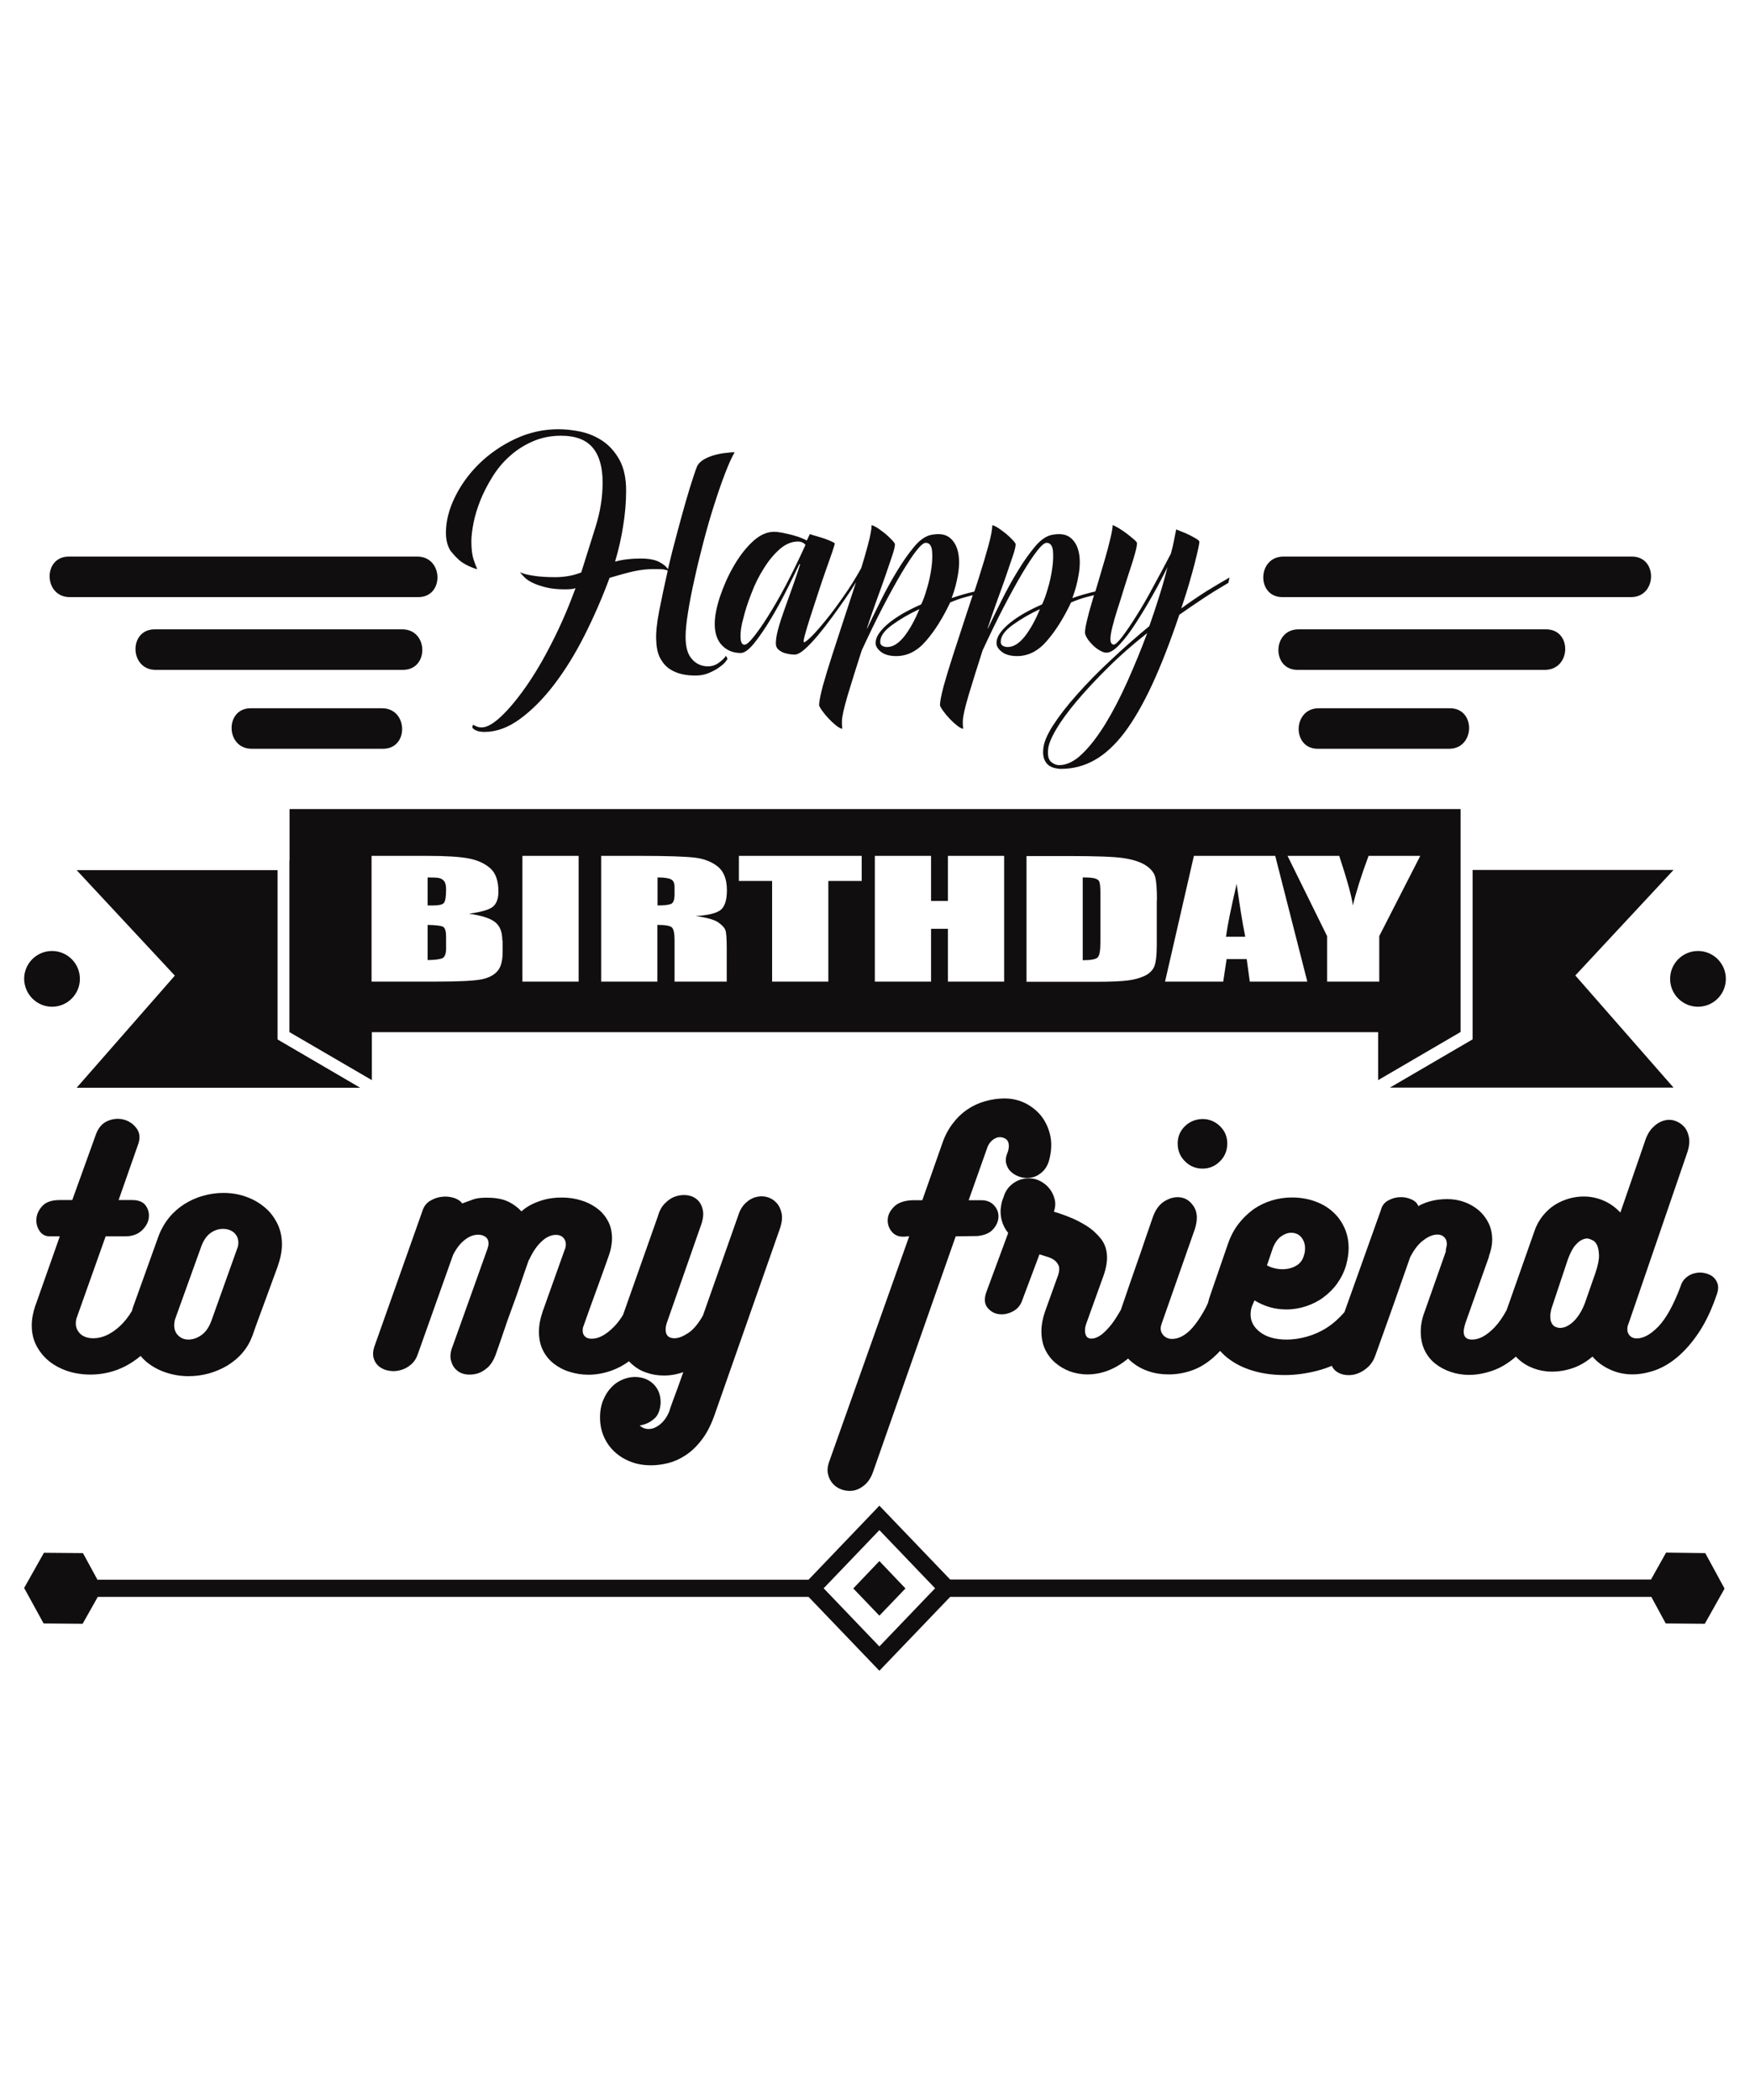<?xml version="1.0" encoding="utf-8"?>
<!-- Generator: Adobe Illustrator 22.1.0, SVG Export Plug-In . SVG Version: 6.00 Build 0)  -->
<svg version="1.1" id="Layer_1" xmlns="http://www.w3.org/2000/svg" xmlns:xlink="http://www.w3.org/1999/xlink" x="0px" y="0px"
	 viewBox="0 0 1080 1296" style="enable-background:new 0 0 1080 1296;" xml:space="preserve">
<style type="text/css">
	.st0{fill:#110E10;}
</style>
<path class="st0" d="M542.7,963.4l16.1,16.9l-16.1,16.8l-16.1-16.8L542.7,963.4z M514.2,915.9c1.6,1.7,3.6,2.9,6,3.6
	c2.4,0.7,4.7,0.8,7.1,0.3c2.4-0.6,4.6-1.8,6.7-3.7c2.1-1.9,3.8-4.7,5-8.3L589.8,763l13.6-0.2c4.4-0.5,7.6-1.9,9.6-4.3
	c2.1-2.4,3.1-4.9,3.2-7.5c0.1-2.6-0.8-5-2.7-7.1c-1.9-2.1-4.5-3.2-8-3.2h-7.7l11.2-31.6c0.7-2.4,1.9-4.2,3.5-5.5
	c1.6-1.3,3.3-1.9,5-1.8c2.4,0.3,3.9,1.2,4.6,2.8c0.7,1.6,0.7,3.7-0.1,6.2c-1.2,2.7-1.6,5.2-1,7.4c0.6,2.2,1.7,4,3.4,5.4
	c1.7,1.4,3.7,2.4,6.1,3c2.4,0.6,4.7,0.5,7-0.1c2.3-0.6,4.4-1.9,6.4-3.9c1.9-2,3.3-4.8,4-8.4c1.1-5,1.2-9.7,0.1-14.1
	c-1.1-4.4-2.9-8.2-5.5-11.5c-2.6-3.2-5.9-5.8-9.8-7.8c-3.9-1.9-8.2-2.9-12.8-2.9c-4,0-7.9,0.6-11.9,1.7c-3.9,1.1-7.6,2.8-11,5.1
	c-3.4,2.3-6.5,5.3-9.2,8.9c-2.7,3.6-4.9,7.8-6.5,12.7l-12.1,34.4h-4.9c-5.4,0-9.3,1.2-12,3.5c-2.6,2.4-4.1,5-4.4,7.8
	c-0.3,2.8,0.4,5.4,2.1,7.7c1.7,2.3,4.1,3.5,7.2,3.5h0.9c0.2,0,0.6,0,1.1-0.1c0.5-0.1,1.1-0.1,1.9-0.1l-49.1,138.3
	c-1.2,3.1-1.6,5.9-1,8.4C511.5,912.1,512.6,914.2,514.2,915.9z M271.1,541.9c-1.2-0.3-3.6-0.4-7.2-0.4v17.3c1.5,0,2.6,0,3.5,0
	c3.4,0,5.6-0.5,6.5-1.5c0.9-1,1.4-3.8,1.4-8.4c0-2.4-0.4-4.1-1.2-5.1C273.3,542.8,272.3,542.2,271.1,541.9z M32.1,621.3
	c9.5,0,17.2-7.7,17.2-17.2c0-9.5-7.7-17.2-17.2-17.2c-9.5,0-17.2,7.7-17.2,17.2C15,613.6,22.7,621.3,32.1,621.3z M414.1,542.7
	c-1.5-0.8-4.3-1.2-8.3-1.2v17.3c3.9,0,6.6-0.3,8.2-0.9c1.6-0.6,2.3-2.6,2.3-6.1v-4.3C416.3,545,415.6,543.4,414.1,542.7z M43,368.5
	h215.2c16.1,0,15.5-25-0.6-25H42.4C26.3,343.5,26.9,368.5,43,368.5z M273.5,572c-1.2-0.7-4.4-1.1-9.6-1.2v21.7
	c4.9-0.1,8-0.5,9.4-1.3c1.3-0.8,2-2.8,2-5.9v-7.2C275.3,574.8,274.7,572.7,273.5,572z M407.7,865.9c0.1-4.7-1.3-8.6-4.3-11.6
	c-3-3-6.9-4.5-11.6-4.5c-2.5,0-5,0.5-7.6,1.6c-2.6,1.1-4.9,2.6-6.9,4.8c-2.1,2.1-3.7,4.7-5,7.8c-1.3,3.1-2,6.7-2,10.7
	c0,4.1,0.7,7.9,2.2,11.5c1.5,3.6,3.6,6.7,6.4,9.4c2.8,2.7,6.2,4.9,10.1,6.4c3.9,1.6,8.2,2.3,13,2.3c3.4,0,6.8-0.5,10.5-1.4
	c3.6-0.9,7.1-2.5,10.6-4.8c3.4-2.2,6.7-5.3,9.7-9.2c3.1-3.9,5.6-8.7,7.8-14.6l40.9-116.6c1.1-3.5,1.4-6.5,0.8-9.2
	c-0.6-2.6-1.7-4.8-3.3-6.4c-1.6-1.7-3.5-2.8-5.8-3.4c-2.2-0.6-4.5-0.5-6.8,0.1c-2.3,0.6-4.5,1.9-6.4,3.8c-2,1.9-3.5,4.5-4.5,7.8
	l-21.7,61.5c-2.9,5.1-5.9,8.7-9.1,10.8c-3.2,2.1-6,3.2-8.5,3.2c-3.6,0-5.4-1.8-5.4-5.4c0-0.6,0.1-1.3,0.2-2.1
	c0.1-0.8,0.4-1.6,0.7-2.5l20.6-58.9c1.5-3.9,2-7.2,1.5-9.9c-0.5-2.7-1.6-4.9-3.2-6.4c-1.6-1.6-3.6-2.6-6.1-3
	c-2.4-0.4-4.9-0.2-7.4,0.6c-2.5,0.8-4.8,2.3-6.8,4.4c-2.1,2.1-3.5,4.9-4.4,8.2l-21.4,60.6c-1.8,2.9-3.6,5.3-5.5,7.2
	c-4.9,5-9.5,7.5-13.8,7.5c-1.9,0-3.3-0.5-4.2-1.4c-0.9-0.9-1.4-2.1-1.4-3.5c0-1.2,0.1-2.1,0.4-2.6c2.5-7.1,5.1-14.4,7.9-22
	c2.8-7.6,5.4-14.9,7.9-22c0.6-1.7,1.1-3.5,1.4-5.3c0.3-1.8,0.5-3.5,0.5-5.1c0-3.7-0.7-7.1-2.1-10c-1.4-2.9-3.4-5.5-5.9-7.6
	c-2.5-2.1-5.4-3.8-8.7-5.1c-3.3-1.2-6.9-2.1-10.7-2.4c-1.6-0.1-3.5-0.2-5.8-0.1c-2.2,0.1-4.6,0.4-7.1,0.9c-2.5,0.6-5.1,1.4-7.8,2.6
	c-2.7,1.2-5.4,2.8-7.8,5c-1.9-2.1-4.3-4-7.3-5.6c-3-1.6-6.9-2.6-11.8-2.8c-4.5-0.2-8,0.1-10.6,1c-2.6,0.9-4.8,1.8-6.8,2.5
	c-1.2-1.6-3.1-2.8-5.4-3.5c-2.4-0.7-4.8-0.9-7.3-0.6c-2.5,0.3-4.8,1.1-7,2.4c-2.2,1.3-3.7,3.1-4.6,5.5l-29.9,84.4
	c-1,2.9-1.1,5.4-0.4,7.6c0.7,2.2,2,3.9,3.6,5.1c1.7,1.2,3.7,2.1,6.1,2.4c2.4,0.4,4.7,0.2,7.1-0.5c2.4-0.7,4.5-1.9,6.4-3.6
	c1.9-1.7,3.3-4,4.2-6.9l21.5-60.5c2-4,4.4-7.1,7.1-9.2c2.7-2.2,5.5-3.3,8.4-3.3c1.9,0,3.4,0.5,4.6,1.4c1.2,0.9,1.8,2.3,1.8,4
	c0,1.1-0.3,2.2-0.7,3.4l-21.3,59.6c-1.4,3.4-1.8,6.3-1.3,8.7c0.5,2.4,1.5,4.4,3.1,6c1.6,1.6,3.5,2.6,5.8,3c2.3,0.4,4.6,0.3,7-0.3
	c2.4-0.6,4.6-1.9,6.7-3.7c2.1-1.9,3.7-4.4,4.9-7.5c1.6-4.5,3.3-9.3,5-14.4c1.7-5.1,3.5-10.2,5.4-15.3c1.9-5.1,3.7-10.2,5.4-15.3
	c1.7-5.1,3.4-9.9,5-14.4v0.4c2.1-4.7,4.6-8.5,7.6-11.3c2.9-2.8,5.9-4.2,9.1-4.2c1.7,0,3.2,0.5,4.3,1.6c1.1,1.1,1.7,2.5,1.7,4.2
	c0,1.4-0.3,2.7-0.9,3.9l-13.4,37.6c-1.5,4.4-2.3,8.5-2.3,12.5c0,4.2,0.8,8,2.4,11.3c1.6,3.3,3.9,6.1,6.7,8.3c2.8,2.2,6.1,4,9.8,5.1
	c3.7,1.2,7.6,1.8,11.7,1.8c4.6,0,9.3-0.8,14.1-2.5c3.7-1.3,7.3-3.2,10.9-5.8c0.6,0.7,1.2,1.3,1.9,1.9c2.5,2.2,5.4,4,8.8,5.1
	c3.4,1.2,7,1.8,10.8,1.8c4.1,0,8.1-0.7,12-2.1c-1,2.7-1.8,5.1-2.5,7c-0.7,1.9-1.3,3.8-2,5.5c-0.6,1.7-1.3,3.6-2,5.4
	c-0.7,1.9-1.5,4.1-2.3,6.7c-1.4,3.2-3.2,5.8-5.6,7.7c-2.4,1.9-4.7,2.8-6.9,2.8s-4.1-0.7-5.6-2.2c3.5-0.5,6.4-1.9,8.9-4.1
	C406.1,873.6,407.4,870.3,407.7,865.9z M1047.9,621.3c9.5,0,17.2-7.7,17.2-17.2c0-9.5-7.7-17.2-17.2-17.2c-9.5,0-17.2,7.7-17.2,17.2
	C1030.7,613.6,1038.4,621.3,1047.9,621.3z M908.7,641.5l-50.9,29.7h175l-60.6-69.2l60.6-65.1h-124V641.5z M892.6,769.8
	c0.2-0.8,0.3-1.5,0.3-2.1c0-1.7-0.5-3.1-1.6-4.2c-1.1-1.1-2.5-1.6-4.2-1.6c-2.6,0-5.5,1.1-8.5,3.4c-3.1,2.2-5.8,5.7-8.3,10.5
	c-1.6,4.5-3.3,9.3-5.1,14.5c-1.8,5.2-3.6,10.4-5.5,15.7c-1.9,5.3-3.7,10.5-5.6,15.7c-1.9,5.2-3.6,10-5.2,14.5c-1,3-2.5,5.4-4.5,7.3
	c-2,1.9-4.1,3.2-6.4,4.1c-2.3,0.9-4.6,1.2-7,1c-2.4-0.2-4.4-0.9-6.1-2.1c-1.3-0.9-2.3-2.1-3-3.6c-3,1.3-6.1,2.3-9.2,3.1
	c-6.7,1.7-13.3,2.6-19.8,2.6c-6.9,0-13.2-0.8-19.1-2.5c-5.9-1.7-10.9-4.1-15.2-7.3c-2.1-1.5-3.9-3.2-5.6-5.1
	c-1.4,1.5-2.8,2.8-4.2,4.1c-4.5,3.9-9.1,6.6-13.7,8.1c-4.7,1.6-9.3,2.3-13.9,2.3c-4.4,0-8.4-0.6-12.2-1.9c-3.8-1.2-7.2-3.1-10.1-5.4
	c-1-0.8-1.8-1.6-2.7-2.5c-7.8,6.5-16.2,9.8-25.1,9.8c-3.9,0-7.5-0.7-10.9-1.9c-3.4-1.3-6.4-3.1-9.1-5.4c-2.6-2.3-4.7-5.1-6.2-8.3
	c-1.5-3.3-2.2-7-2.2-11.1c0-3.6,0.7-7.6,2.2-12l8.2-22.8c0.7-2.2,0.8-4.1,0.3-5.5c-0.6-1.4-1.5-2.6-2.7-3.5
	c-1.2-0.9-2.7-1.6-4.4-2.1c-1.7-0.5-3.3-1-4.8-1.5l-10.5,28c-1.1,3.4-3.1,5.8-6.1,7.3c-2.9,1.5-5.8,2-8.6,1.6
	c-2.8-0.4-5.1-1.8-6.9-4c-1.8-2.2-2.1-5.4-0.8-9.3l13.6-36.8c-3.1-3.9-4.7-8.3-4.7-13.3c0-1.4,0.2-2.9,0.5-4.5
	c0.3-1.6,0.8-3.1,1.4-4.5c1-3.4,2.9-6.1,5.7-8.2c2.8-2.1,6.1-3.2,10-3.2c2.5,0,4.9,0.6,7.1,1.8c2.2,1.2,4.1,2.7,5.6,4.7
	c1.5,1.9,2.5,4.1,3.1,6.5c0.6,2.4,0.4,5-0.5,7.6c2.6,0.7,5.8,1.8,9.5,3.3c3.7,1.4,7.3,3.3,10.8,5.5c3.5,2.2,6.4,5,8.9,8.1
	c2.4,3.2,3.6,7,3.6,11.5c0,1.6-0.2,3.3-0.5,5c-0.3,1.7-0.8,3.5-1.4,5.3l-11,30.6c-0.5,1.4-0.7,2.7-0.7,4.1c0,1.4,0.3,2.5,0.9,3.5
	c0.6,0.9,1.6,1.4,3,1.4c2,0,4-0.8,6.2-2.4c2.1-1.6,4.2-3.8,6.4-6.6c1.9-2.5,3.7-5.4,5.6-8.7c1.5-4.2,3-8.7,4.6-13.4
	c1.7-4.9,3.4-9.7,5.1-14.7c1.7-4.9,3.5-9.8,5.1-14.8c1.7-4.9,3.3-9.6,4.8-13.9c1.7-5.1,4.4-8.7,7.9-10.6c3.5-2,6.9-2.6,10.2-1.9
	c3.2,0.7,5.8,2.8,7.7,6.1c1.9,3.3,2,7.6,0.4,13l-20.6,58.7c-0.4,1.1-0.6,2.1-0.6,3c0,1.7,0.7,3.2,2,4.5c1.3,1.2,3,1.9,5.1,1.9
	c1.9,0,3.9-0.5,6-1.6c2.1-1.1,4.3-2.8,6.5-5.3c2.2-2.5,4.5-5.8,6.8-9.8c1-1.7,1.9-3.5,2.8-5.5c0.4-1.6,0.8-3.2,1.4-4.8l11-31.9
	c1.6-4.6,3.8-8.7,6.5-12.2c2.7-3.5,5.9-6.5,9.3-9c3.5-2.4,7.3-4.2,11.3-5.4c4-1.2,8.1-1.8,12.2-1.8c5.2,0,10,0.8,14.4,2.4
	c4.4,1.6,8.1,3.8,11.1,6.6c3.1,2.8,5.4,6.1,7.1,9.9c1.7,3.8,2.5,7.9,2.5,12.4c0,3.1-0.5,6.5-1.5,10.3c-1.2,4.2-3.1,8-5.5,11.4
	c-2.4,3.4-5.3,6.2-8.5,8.6c-3.2,2.4-6.8,4.2-10.7,5.5c-3.9,1.3-8,2-12.2,2c-3.7,0-7.3-0.5-10.6-1.5c-3.3-1-6.3-2.4-9.1-4.1l-1.5,3.5
	c-0.6,1.6-0.9,3.4-0.9,5.2c0,4.4,2,8,6,11c4,3,9.4,4.5,16.3,4.5c4,0,8.1-0.6,12.4-1.8c4.3-1.2,8.4-3,12.3-5.5
	c3.9-2.5,7.5-5.7,10.8-9.5c0,0,0.1-0.1,0.1-0.1l22.6-63.3c0.7-2.6,2.2-4.5,4.5-5.7c2.2-1.2,4.6-1.9,7.2-2c2.6-0.1,4.9,0.4,7.1,1.4
	c2.2,1,3.6,2.4,4.2,4.1c5-2.8,11-4.3,17.9-4.3c3.7,0,7.3,0.6,10.7,1.9c3.4,1.2,6.3,3,8.8,5.1c2.5,2.2,4.5,4.8,6,7.9
	c1.5,3.1,2.2,6.5,2.2,10.3c0,3-0.7,6.4-2.1,10.3l0.2-0.2l-14.8,41.7c-0.6,2.1-0.9,3.7-0.9,4.7c0,3.4,1.7,5,5.2,5
	c4.4,0,9-2.5,13.8-7.5c2.6-2.7,5.1-6.3,7.5-10.7l17.3-49.1c1.2-3.5,3-6.6,5.1-9.2c2.2-2.7,4.6-4.9,7.3-6.6c2.7-1.7,5.6-3,8.7-3.9
	c3.1-0.9,6.2-1.3,9.2-1.3c4.4,0,8.5,0.9,12.4,2.6c3.9,1.7,7.3,4.2,10.2,7.3l14.9-43.2c1.2-4,2.9-7.1,5-9.2c2.1-2.2,4.4-3.6,6.7-4.3
	c2.4-0.7,4.7-0.7,6.9,0c2.2,0.7,4.1,1.9,5.7,3.6c1.6,1.7,2.6,4,3.1,6.6c0.5,2.7,0.2,5.7-0.9,9.1L1005,817c-0.5,1-0.7,2.1-0.7,3.4
	c0,1.5,0.5,2.8,1.5,3.9c1,1.1,2.4,1.7,4.3,1.7c4.2,0,8.7-2.5,13.5-7.5c4.7-5,9.2-13.1,13.5-24.5c0.6-2.2,1.7-4,3.3-5.4
	c1.6-1.4,3.3-2.3,5.3-2.8c2-0.5,4-0.6,6-0.2c2,0.4,3.7,1.1,5.1,2.1c1.4,1.1,2.5,2.5,3.1,4.3c0.6,1.8,0.6,3.9-0.2,6.3
	c-3.1,9.2-6.7,17-10.8,23.3c-4.1,6.3-8.5,11.4-13.1,15.4c-4.6,4-9.3,6.8-14.2,8.6c-4.9,1.7-9.6,2.6-14.2,2.6c-4.9,0-9.5-1-13.8-3
	c-4.4-2-8-4.7-10.8-8c-3.7,3.2-7.8,5.6-12.1,7.1c-4.4,1.5-8.7,2.2-12.9,2.2c-4,0-7.8-0.7-11.3-2c-3.5-1.3-6.7-3.2-9.3-5.6
	c-0.6-0.5-1.2-1.1-1.7-1.7c-0.1,0.1-0.2,0.2-0.3,0.3c-4.5,3.9-9.2,6.7-14.1,8.4c-4.9,1.7-9.7,2.6-14.4,2.6c-4,0-7.8-0.6-11.3-1.8
	c-3.6-1.2-6.8-2.9-9.6-5.1c-2.8-2.2-5-5-6.6-8.3c-1.6-3.3-2.4-7.1-2.4-11.5c0-4.1,0.8-8.2,2.4-12.3l13.1-37.2
	C892.2,771.4,892.4,770.6,892.6,769.8z M957.9,806.3c-0.4,1-0.7,2.1-0.9,3.5c-0.3,1.3-0.3,2.6-0.2,3.9c0.1,1.3,0.5,2.5,1.2,3.5
	c0.7,1.1,1.8,1.8,3.3,2.1c0.9,0.3,2,0.3,3.3,0c1.3-0.2,2.7-0.9,4.2-1.9c1.5-1,3.1-2.5,4.7-4.6c1.6-2.1,3.1-4.8,4.5-8.3l6.7-19.2
	c1.5-4.5,2.2-8.1,2.1-10.7c-0.1-2.7-0.5-4.7-1.2-6.2c-0.7-1.4-1.6-2.4-2.4-2.8c-0.9-0.4-1.4-0.7-1.5-0.7c-0.1-0.1-0.7-0.3-1.6-0.5
	c-0.9-0.2-2.1,0-3.5,0.6c-1.4,0.6-2.8,1.7-4.4,3.5c-1.6,1.8-3.1,4.7-4.6,8.7L957.9,806.3z M781.9,780.9c1.7,1,3.8,1.7,6.1,2.1
	c2.3,0.4,4.6,0.4,6.8,0c2.2-0.4,4.3-1.2,6.1-2.5c1.8-1.3,3.1-3.2,3.8-5.7c0.5-1.4,0.7-2.9,0.7-4.5c0-2.6-0.8-4.9-2.3-6.7
	c-1.6-1.9-3.6-2.8-6.3-2.8c-2.1,0-4.2,0.8-6.3,2.3c-2.1,1.6-3.6,3.8-4.8,6.6L781.9,780.9z M1052.4,958.5l11.9,21.9l-12.2,21.7
	l-24.1-0.2l-8.9-16.4H586.4l-43.7,45.6L499,985.5H60.4v-0.1l-9.4,16.7l-24.1-0.2L14.9,980l12.2-21.7l24.1,0.2l9.1,16.7v-0.3H499
	l40.1-41.9l3.6-3.8l43.7,45.6h432.5l9.3-16.6L1052.4,958.5z M577.1,980.2l-5.1-5.3l-29.3-30.6l-29.3,30.6l-5.1,5.3l5.1,5.3
	l29.3,30.6l29.3-30.6L577.1,980.2z M731.3,695c-3,2.9-4.5,6.5-4.5,10.7c0,4.4,1.5,8,4.5,11c3,3,6.6,4.5,10.8,4.5
	c4.2,0,7.8-1.5,10.8-4.5c3-3,4.5-6.7,4.5-11c0-4.2-1.5-7.8-4.5-10.7c-3-2.9-6.6-4.4-10.8-4.4C737.9,690.7,734.3,692.1,731.3,695z
	 M171.3,641.5V537H47.3l60.6,65.1l-60.6,69.2h175L171.3,641.5z M21.9,805.4v0.2c1.4-4,2.7-7.7,3.9-11.1c1.2-3.4,2.4-6.8,3.6-10.2
	c1.2-3.4,2.4-6.8,3.6-10.2c1.2-3.4,2.5-7.1,3.9-11.1h-6.2c-2.7,0-4.9-1.1-6.4-3.5c-1.5-2.3-2.1-4.9-1.8-7.7c0.3-2.8,1.6-5.4,3.8-7.7
	c2.2-2.3,5.7-3.5,10.5-3.5h7.8l14.2-39.4c1.5-4.7,4-7.8,7.4-9.3c3.4-1.5,6.8-1.8,10-1c3.2,0.8,5.9,2.6,7.9,5.2
	c2.1,2.7,2.5,5.8,1.4,9.4l-12.3,35.1h8.4c4,0,6.8,1.2,8.4,3.5c1.6,2.3,2.2,4.9,1.8,7.7c-0.4,2.8-1.9,5.4-4.4,7.7
	c-2.5,2.3-5.9,3.5-10.1,3.5H65.2l-17.7,49.8c-0.5,1.1-0.7,2.5-0.7,4.1c0,2.5,1,4.6,2.9,6.4c1.9,1.7,4.6,2.6,7.9,2.6
	c5.5,0,10.9-2.5,16.3-7.4c2.7-2.5,5.2-5.6,7.5-9.4c0.4-1.6,0.9-3.2,1.6-4.9l14.9-41.5c1.6-4.2,3.8-8,6.5-11.3
	c2.7-3.3,5.9-6.1,9.4-8.3s7.4-4,11.5-5.1c4.1-1.2,8.3-1.8,12.5-1.8c4.7,0,9.3,0.7,13.6,2.2c4.4,1.5,8.2,3.6,11.6,6.4
	c3.4,2.7,6,6.1,8,10c2,3.9,3,8.3,3,13.2c0,4.1-0.9,8.6-2.6,13.5c-2.5,6.9-5.1,14-7.8,21.3c-2.7,7.4-5.4,14.5-7.8,21.5
	c-1.5,4-3.5,7.5-6.2,10.6c-2.6,3.1-5.7,5.6-9.2,7.8c-3.5,2.1-7.3,3.7-11.4,4.9c-4.1,1.1-8.3,1.7-12.5,1.7c-4.7,0-9.3-0.7-13.6-2.1
	c-4.4-1.4-8.2-3.4-11.6-6c-1.7-1.3-3.2-2.8-4.5-4.4c-9.2,7.7-19.6,11.5-31.1,11.5c-4.9,0-9.5-0.7-13.8-2.1c-4.3-1.4-8.1-3.4-11.4-6
	c-3.3-2.6-5.9-5.8-7.9-9.5c-2-3.7-3-8-3-12.7C19.6,814,20.4,809.9,21.9,805.4z M108.4,813.2c-0.4,0.9-0.6,1.7-0.7,2.5
	c-0.1,0.8-0.2,1.5-0.2,2.1c0,2.6,0.8,4.8,2.5,6.4c1.7,1.7,3.8,2.5,6.3,2.5c2.9,0,5.6-1,8.2-2.9c2.6-1.9,4.5-4.8,5.9-8.5l16-44.8
	c0.5-1.1,0.7-2.4,0.7-3.7c0-2.4-0.9-4.4-2.6-6c-1.8-1.6-4.1-2.4-6.9-2.4c-2.6,0-5.2,0.8-7.6,2.5c-2.4,1.7-4.3,4.4-5.7,8.1
	L108.4,813.2z M791.4,368.5h215.2c16.1,0,16.6-25,0.6-25H792C775.9,343.5,775.3,368.5,791.4,368.5z M850.5,637h-621v29.6L178.7,637
	h0v0l-0.1-0.1v-106l0.1,0.5v-32.1h722.7V637h-0.2l-50.7,29.6V637z M310,580.4c0-5.1-1.4-8.8-4.3-11.2c-2.9-2.4-8.3-4.2-16.3-5.3
	c7.2-1,12-2.3,14.5-4.1c2.4-1.8,3.7-5,3.7-9.5c0-6.7-1.7-11.6-5.2-14.6c-3.5-3-8-5-13.6-6c-5.6-1-13.9-1.5-24.9-1.5h-34.6v77.6h40.2
	c14,0,23.2-0.5,27.7-1.4c4.5-0.9,7.8-2.7,9.9-5.2c2.1-2.5,3.1-6.4,3.1-11.7V580.4z M357.1,528.2h-34.7v77.6h34.7V528.2z
	 M429.4,565.3c7.6-0.4,12.7-1.7,15.3-3.7c2.6-2.1,3.9-6.1,3.9-12.2c0-6.6-1.8-11.4-5.5-14.5c-3.7-3-8.4-4.9-14.2-5.6
	c-5.8-0.7-16.9-1.1-33.3-1.1h-24.6v77.6h34.7v-35c4.8,0,7.7,0.5,8.9,1.5c1.1,1,1.7,3.6,1.7,7.7v25.8h32.2v-20.5
	c0-6.3-0.3-10.1-0.9-11.5c-0.6-1.4-2-2.9-4.4-4.6C440.9,567.6,436.3,566.3,429.4,565.3z M531.9,528.2h-75.9v15.5h20.5v62.1h34.7
	v-62.1h20.6V528.2z M619.7,528.2h-34.7V556h-10.4v-27.8h-34.7v77.6h34.7v-32.6h10.4v32.6h34.7V528.2z M714,555.6
	c0-7.3-0.4-12.3-1.2-14.8c-0.8-2.5-2.7-4.8-5.8-6.8c-3.1-2-7.6-3.5-13.5-4.4c-5.9-0.9-17.2-1.3-34-1.3h-26v77.6h43.8
	c8.3,0,14.5-0.3,18.6-0.8c4.1-0.5,7.6-1.5,10.4-2.8c2.8-1.3,4.8-3.2,5.9-5.5c1.1-2.3,1.7-7,1.7-14V555.6z M806.8,605.8l-19.8-77.6
	h-50.2L719,605.8h35.9l2.1-13.9h12.4l1.9,13.9H806.8z M851.2,605.8v-28.1l25.3-49.5h-31.9c-4.5,12.1-7.7,22.3-9.7,30.6
	c-0.6-5.2-3.4-15.4-8.4-30.6h-31.9l24.4,49.5v28.1H851.2z M248.3,388.4H95.4c-16.1,0-15.5,25,0.6,25h152.8
	C264.9,413.3,264.4,388.4,248.3,388.4z M154.7,437.1c-16.1,0-15.5,25,0.6,25h81.1c16.1,0,15.5-25-0.6-25H154.7z M284.8,346.8
	c2.8,1.9,6,3.4,9.6,4.5V351c-0.5-1.1-1.2-3-2.1-5.6c-0.9-2.7-1.4-6.4-1.4-11.3c0-3.3,0.5-7.2,1.4-11.7c0.9-4.5,2.4-9.2,4.3-14
	c2-4.8,4.4-9.5,7.4-14.3c3-4.8,6.5-9,10.7-12.7c4.1-3.7,8.8-6.7,14.1-9c5.2-2.3,11.1-3.5,17.5-3.5c8.9,0,15.4,2.5,19.5,7.4
	c4.1,4.9,6.1,12.1,6.1,21.5c0,9.1-1.5,18.4-4.5,27.8c-3,9.5-5.9,18.7-8.7,27.7c-3.1,1.2-5.9,1.9-8.5,2.3c-2.5,0.4-5.1,0.6-7.7,0.6
	c-5.2,0-9.6-0.3-13.4-0.9c-3.8-0.6-6.5-1.3-8.2-2.2c0.6,0.9,1.6,2,2.9,3.3c1.3,1.3,3.1,2.4,5.2,3.4c2.1,1,4.8,1.9,8,2.7
	c3.2,0.8,7.1,1.2,11.6,1.2c3,0,5.2-0.2,6.6-0.7c-4.4,11.9-9.2,23.1-14.6,33.6c-5.3,10.5-10.7,19.6-16.1,27.3
	c-5.4,7.7-10.5,13.8-15.3,18.3c-4.8,4.5-8.7,6.7-11.9,6.7c-1.3,0-2.3-0.2-3.2-0.6c-0.9-0.4-1.6-0.7-2.2-1.1c0,0.3-0.1,0.6-0.2,0.8
	c-0.2,0.2-0.2,0.5-0.2,0.8c0,0.5,0.6,1.1,1.9,1.8c1.3,0.7,3.1,1.1,5.6,1.1c7.4,0,14.7-2.7,21.9-8c7.3-5.3,14.3-12.4,21-21.1
	c6.7-8.8,13-18.9,18.8-30.4c5.8-11.5,11-23.4,15.5-35.6c5.8-1.7,10.7-3.1,14.8-4c4.1-0.9,8.2-1.4,12.4-1.4c1.9,0,3.5,0,4.9,0.1
	c1.4,0.1,2.7,0.4,3.8,0.8c-2,8.9-3.8,17.3-5.3,25c-1.5,7.7-2.1,13.9-1.8,18.4c0.2,4.5,1,8.2,2.6,11c1.6,2.8,3.5,5,5.9,6.5
	c2.3,1.5,4.9,2.5,7.6,3.1c2.7,0.6,5.4,0.8,8.1,0.8c3,0,5.7-0.5,8.1-1.5c2.4-1,4.5-2.1,6.2-3.3c1.7-1.2,3.1-2.3,4-3.4
	c0.9-1.1,1.4-1.8,1.4-2.1c0-0.3-0.3-0.9-0.9-1.9c-0.8,1.4-2.3,2.8-4.5,4.4c-2.2,1.6-4.7,2.3-7.5,2.1c-3.4-0.2-6.5-1.6-9-4.5
	c-2.6-2.8-3.9-7.4-3.9-13.8c0-3.7,0.5-8.7,1.5-15c1-6.3,2.3-13.1,4-20.5c1.6-7.4,3.5-15.2,5.6-23.2c2.1-8,4.3-15.7,6.6-22.8
	c2.3-7.2,4.5-13.6,6.7-19.3c2.2-5.7,4.1-10,5.9-13c-1.3,0-3,0.1-5.2,0.4c-2.2,0.2-4.4,0.6-6.7,1.2c-2.3,0.6-4.4,1.4-6.5,2.5
	c-2,1.1-3.5,2.4-4.5,4c-0.5,0.9-1.4,3.4-2.7,7.4c-1.3,4-2.9,9-4.6,15c-1.7,6-3.6,12.7-5.5,20c-2,7.3-3.8,14.5-5.5,21.7
	c-0.9-1.6-2.7-3.1-5.4-4.5c-2.7-1.4-6.4-2.1-11.3-2.1c-2.7,0-5.2,0.1-7.7,0.4c-2.5,0.2-5.2,0.7-8.2,1.5c2.2-7.5,3.9-14.9,5-22.2
	c1.2-7.3,1.8-14.5,1.8-21.7c0-7.7-1.4-14-4.1-18.9c-2.7-4.9-6.2-8.8-10.3-11.6c-4.1-2.8-8.7-4.7-13.6-5.8c-4.9-1-9.5-1.5-13.7-1.5
	c-9.4,0-18.3,2-26.8,6c-8.5,4-15.8,9.1-22.2,15.3c-6.3,6.2-11.3,13.1-15,20.7c-3.7,7.6-5.5,14.9-5.5,21.9c0,4.5,1,8.3,2.9,11.2
	C280.3,342.7,282.4,345,284.8,346.8z M676,542.2c-1.4-0.5-4-0.7-7.8-0.7v51.1c5,0,8.1-0.6,9.2-1.7c1.2-1.2,1.7-4.3,1.7-9.5v-30.2
	c0-3.5-0.2-5.8-0.6-6.8C678.3,543.4,677.4,542.7,676,542.2z M452.5,349.9c3.4-6,7.2-11.1,11.6-15.3c4.4-4.2,8.9-6.4,13.6-6.4
	c1.4,0,3.1,0.2,5.2,0.6c2,0.4,4.1,0.9,6.1,1.4c2,0.6,3.9,1.1,5.5,1.8c1.6,0.6,2.8,1.2,3.4,1.6l1.9-4c0.8,0.3,2,0.7,3.8,1.2
	c1.7,0.5,3.4,1,5.2,1.6c1.7,0.6,3.2,1.2,4.5,1.8c1.3,0.6,1.9,1,1.9,1.3c0,0.3-0.6,2-1.6,5.2c-1.1,3.1-2.4,7-4,11.4
	c-1.6,4.5-3.2,9.3-4.9,14.5c-1.7,5.2-3.3,10-4.7,14.4c-1.4,4.4-2.5,8-3.3,11c-0.8,2.9-0.9,4.4-0.5,4.4c0.6,0,2.1-1.2,4.6-3.6
	c2.4-2.4,5.3-5.7,8.7-9.9c3.4-4.1,7-9,10.9-14.6c3.9-5.5,7.6-11.4,11.1-17.7c1.6-5.2,3-9.9,4.1-14.2c1.6-5.9,2.3-10,2.3-12.3
	c0.9,0.2,2.2,0.8,3.9,1.9c1.6,1.1,3.2,2.3,4.7,3.5c1.5,1.3,2.8,2.5,4,3.8c1.2,1.3,1.8,2.1,1.8,2.6c0,1.4-0.6,3.9-1.8,7.4
	c-1.2,3.5-2.6,7.7-4.3,12.6c-1.7,4.9-3.6,10.1-5.6,15.6c-2,5.6-3.9,11-5.6,16.3h0.2c2.5-5.3,5.4-11.2,8.6-17.6
	c3.2-6.4,6.5-12.4,10-18.1c3.4-5.6,6.9-10.5,10.3-14.6c3.4-4.1,6.8-6.5,10.1-7.3c5-1.1,8.9-0.6,11.6,1.4c2.7,2,4.5,5,5.4,8.9
	c0.9,3.9,0.9,8.4,0.1,13.5c-0.8,5.1-2.1,10.1-4,15.1c5.1-1.7,9.8-3.1,14-4c1-2.9,1.9-5.8,2.8-8.6c2.4-7.5,4.4-14.2,6-20.1
	c1.6-5.9,2.3-10,2.3-12.3c0.9,0.2,2.2,0.8,3.9,1.9c1.6,1.1,3.2,2.3,4.7,3.5c1.5,1.3,2.8,2.5,4,3.8c1.2,1.3,1.8,2.1,1.8,2.6
	c0,1.4-0.6,3.9-1.8,7.4c-1.2,3.5-2.6,7.7-4.3,12.6c-1.7,4.9-3.6,10.1-5.6,15.6c-2,5.6-3.9,11-5.6,16.3h0.2
	c2.5-5.3,5.4-11.2,8.6-17.6c3.2-6.4,6.5-12.4,10-18.1c3.4-5.6,6.9-10.5,10.3-14.6c3.4-4.1,6.8-6.5,10.1-7.3c5-1.1,8.9-0.6,11.6,1.4
	c2.7,2,4.5,5,5.4,8.9c0.9,3.9,0.9,8.4,0.1,13.5c-0.8,5.1-2.1,10.1-4,15.1c5.2-1.8,9.9-3.1,14.2-4.1c0.7-2.2,1.3-4.4,2-6.7
	c1.4-4.7,2.7-9.2,4-13.6c1.3-4.4,2.3-8.4,3.2-12.1c0.9-3.7,1.4-6.5,1.5-8.6c0.8,0.3,2,1,3.8,2c1.7,1,3.4,2.2,5,3.4
	c1.6,1.3,3.1,2.4,4.3,3.5c1.3,1.1,1.9,1.9,1.9,2.3c0,1.3-0.4,3.3-1.2,6.2c-0.8,2.9-1.8,6.3-3.1,10.1c-1.3,3.8-2.5,7.9-3.9,12.2
	c-1.3,4.3-2.6,8.5-3.9,12.4c-1.3,4-2.3,7.6-3.1,10.8c-0.8,3.2-1.2,5.7-1.2,7.4c0,2.3,0.7,3.5,2.1,3.5c0.9,0,2.7-1.6,5.2-4.9
	c2.5-3.3,5.4-7.5,8.7-12.8c3.3-5.2,6.8-11.2,10.4-18c3.7-6.7,7.3-13.5,10.9-20.4c0.8-2.8,1.4-5.5,1.9-8c0.5-2.5,0.9-4.8,1.4-7
	c0.6,0.3,1.8,0.8,3.4,1.4c1.6,0.6,3.2,1.3,4.8,2.1c1.6,0.8,3,1.6,4.2,2.3c1.3,0.8,1.9,1.4,1.9,1.9c0,0.5-0.2,1.8-0.7,4.1
	c-0.5,2.3-1.2,5.2-2.1,8.8c-0.9,3.6-2.1,7.8-3.5,12.7c-1.4,4.9-3.1,10-4.9,15.5c5.3-3.9,10.5-7.4,15.5-10.6c5-3.1,9.8-5.9,14.3-8.5
	l-0.7,3.3c-5.3,3.1-10.5,6.3-15.5,9.6c-5,3.3-9.9,6.7-14.8,10.1c-5.6,16.7-11.2,31.1-16.8,43.2c-5.6,12-11.3,21.9-17.1,29.6
	c-5.9,7.7-12,13.3-18.4,16.9c-6.4,3.6-13.3,5.4-20.7,5.4c-1.3,0-2.5-0.2-3.9-0.5c-1.3-0.3-2.5-0.9-3.6-1.6c-1.1-0.8-2-2-2.7-3.5
	c-0.7-1.6-1-3.6-0.8-6.1c0.2-4.1,2.2-9.1,6-15c3.8-5.9,8.8-12.4,14.9-19.2c6.1-6.9,13-14,20.8-21.2c7.7-7.3,15.7-14.3,23.8-21
	c2.2-6.3,4.3-12.5,6.2-18.7c2-6.2,3.6-12.1,5-17.7c-2.7,5.5-5.7,11.3-9.2,17.4c-3.4,6.1-6.9,11.8-10.3,17.1
	c-3.4,5.3-6.7,9.7-9.9,13.1c-3.1,3.4-5.9,5.2-8.2,5.2c-1.3,0-2.7-0.5-4.2-1.4c-1.6-0.9-3-2-4.3-3.3c-1.3-1.3-2.5-2.6-3.4-4.1
	c-0.9-1.5-1.4-2.7-1.4-3.6c0-1.6,0.4-4,1.2-7.4c0.8-3.4,1.8-7.2,3.1-11.4c0.4-1.4,0.8-2.8,1.3-4.3c-1.5,0.4-3.1,0.8-4.8,1.2
	c-3,0.8-6.1,1.9-9.4,3.3c-4.5,9.5-9.5,17.5-14.9,23.7c-5.4,6.3-11.5,9.4-18.4,9.4c-4.1,0-7.2-0.9-9.4-2.6c-2.2-1.7-3.3-3.5-3.3-5.4
	c0-2,0.7-4.1,2.2-6.2c1.5-2.1,3.5-4.2,6.1-6.3c2.6-2.1,5.6-4.1,8.9-6c3.4-1.9,7-3.7,10.9-5.4c1.1-2.2,2.3-5.4,3.5-9.6
	c1.3-4.2,2.2-8.5,2.8-12.7c0.6-4.2,0.7-7.9,0.4-11c-0.4-3.1-1.7-4.7-3.9-4.7c-1.3,0-3.2,1.6-5.8,4.9c-2.6,3.3-5.6,7.9-9.2,13.9
	c-3.5,5.9-7.4,13-11.6,21.1c-4.2,8.1-8.5,17-12.9,26.5c-3.3,10.2-6.1,19.3-8.6,27.5c-2.4,8.1-3.6,13.5-3.6,16.2c0,0.8,0,1.4,0,2
	c0,0.5,0.1,1.4,0.2,2.7c-1.3-0.3-2.7-1.1-4.3-2.5c-1.6-1.3-3.2-2.8-4.7-4.5c-1.5-1.6-2.7-3.2-3.8-4.7c-1-1.5-1.5-2.5-1.5-2.9
	c0-2.2,0.8-6.1,2.3-11.9c1.6-5.7,3.6-12.3,6-19.7c2.4-7.4,5-15.3,7.7-23.6c1.4-4.3,2.8-8.6,4.2-12.7c-1.4,0.4-2.9,0.8-4.5,1.2
	c-3,0.8-6.1,1.9-9.4,3.3c-4.5,9.5-9.5,17.5-14.9,23.7c-5.4,6.3-11.5,9.4-18.4,9.4c-4.1,0-7.2-0.9-9.4-2.6c-2.2-1.7-3.3-3.5-3.3-5.4
	c0-2,0.7-4.1,2.2-6.2c1.5-2.1,3.5-4.2,6.1-6.3c2.6-2.1,5.6-4.1,8.9-6c3.4-1.9,7-3.7,10.9-5.4c1.1-2.2,2.3-5.4,3.5-9.6
	c1.3-4.2,2.2-8.5,2.8-12.7c0.6-4.2,0.7-7.9,0.4-11c-0.4-3.1-1.7-4.7-3.9-4.7c-1.3,0-3.2,1.6-5.8,4.9c-2.6,3.3-5.6,7.9-9.2,13.9
	c-3.5,5.9-7.4,13-11.6,21.1c-4.2,8.1-8.5,17-12.9,26.5c-3.3,10.2-6.1,19.3-8.6,27.5c-2.4,8.1-3.6,13.5-3.6,16.2c0,0.8,0,1.4,0,2
	c0,0.5,0.1,1.4,0.2,2.7c-1.3-0.3-2.7-1.1-4.3-2.5c-1.6-1.3-3.2-2.8-4.7-4.5c-1.5-1.6-2.7-3.2-3.8-4.7c-1-1.5-1.5-2.5-1.5-2.9
	c0-2.2,0.8-6.1,2.3-11.9c1.6-5.7,3.6-12.3,6-19.7c2.4-7.4,5-15.3,7.7-23.6c2.4-7.2,4.6-14.1,6.8-20.7c-0.1,0.2-0.2,0.3-0.3,0.5
	c-1.7,2.8-3.8,6-6.3,9.6c-2.5,3.6-5.2,7.4-8.2,11.5c-3,4.1-5.9,7.8-8.8,11.3c-2.9,3.4-5.6,6.3-8.1,8.5c-2.5,2.2-4.6,3.3-6.3,3.3
	c-0.5,0-1.3-0.1-2.6-0.2c-1.3-0.2-2.5-0.5-3.9-0.9c-1.3-0.5-2.5-1.2-3.5-2.1c-1-0.9-1.5-2.2-1.5-3.8c0-2.3,0.5-5.4,1.5-9
	c1-3.7,2.3-7.7,3.9-12.1c1.6-4.4,3.2-9,4.9-13.7c1.7-4.8,3.3-9.4,4.7-14h-0.5c-1.7,3.6-4.1,8.5-7.2,14.7c-3.1,6.2-6.3,12.2-9.9,18.2
	c-3.5,5.9-7,11.1-10.4,15.4c-3.4,4.3-6.3,6.5-8.7,6.5c-4.7,0-8.5-1.6-11.5-4.7c-3-3.1-4.5-7.5-4.5-13.2c0-4.6,1-10,3.1-16.5
	C446.4,362.1,449.1,355.8,452.5,349.9z M567.4,375.9c-6.6,3.1-12.2,6.4-17,9.9c-4.8,3.5-7.2,6.9-7.2,10.3c0,1.1,0.4,1.9,1.2,2.4
	c0.8,0.5,1.8,0.8,3.1,0.8c3.6,0,7.1-2.2,10.6-6.6C561.5,388.3,564.6,382.7,567.4,375.9z M641.8,375.9c-6.6,3.1-12.2,6.4-17,9.9
	c-4.8,3.5-7.2,6.9-7.2,10.3c0,1.1,0.4,1.9,1.2,2.4c0.8,0.5,1.8,0.8,3.1,0.8c3.6,0,7.1-2.2,10.6-6.6
	C635.9,388.3,639,382.7,641.8,375.9z M708,390.7c-8.9,7-17.1,14.2-24.4,21.5c-7.4,7.3-13.7,14.1-19.1,20.5
	c-5.4,6.4-9.7,12.3-12.8,17.6c-3.1,5.3-4.8,9.5-4.9,12.7c-0.3,3.6,0.4,6,2,7.3c1.6,1.3,3.3,1.9,4.8,1.9c4.7,0,9.5-2.3,14.3-7
	c4.9-4.7,9.6-10.9,14.3-18.5c4.7-7.7,9.2-16.4,13.6-26.2C700.2,410.6,704.3,400.7,708,390.7z M457,393.2c0.1,3.1,0.9,4.7,2.5,4.7
	c1.1,0,2.9-1.5,5.4-4.6c2.5-3.1,5.5-7.3,8.9-12.7c3.4-5.4,7.2-11.9,11.2-19.5c4-7.6,8-15.8,12.1-24.8c-1.1-1.4-2.7-2.1-4.7-2.1
	c-3.9,0-7.6,1.6-11.2,4.7c-3.5,3.1-6.8,7-9.7,11.7c-3,4.7-5.6,9.8-7.7,15.4c-2.2,5.6-3.9,10.7-5,15.4
	C457.4,386.2,456.9,390.1,457,393.2z M954.2,388.4H801.3c-16.1,0-16.6,25-0.6,25h152.8C969.7,413.3,970.3,388.4,954.2,388.4z
	 M813.8,437.1c-16.1,0-16.6,25-0.6,25h81.1c16.1,0,16.6-25,0.6-25H813.8z M756.6,578.1h11.9c-1.8-8.8-3.5-19.7-5.3-32.6
	C759.7,560.4,757.5,571.3,756.6,578.1z"/>
</svg>
